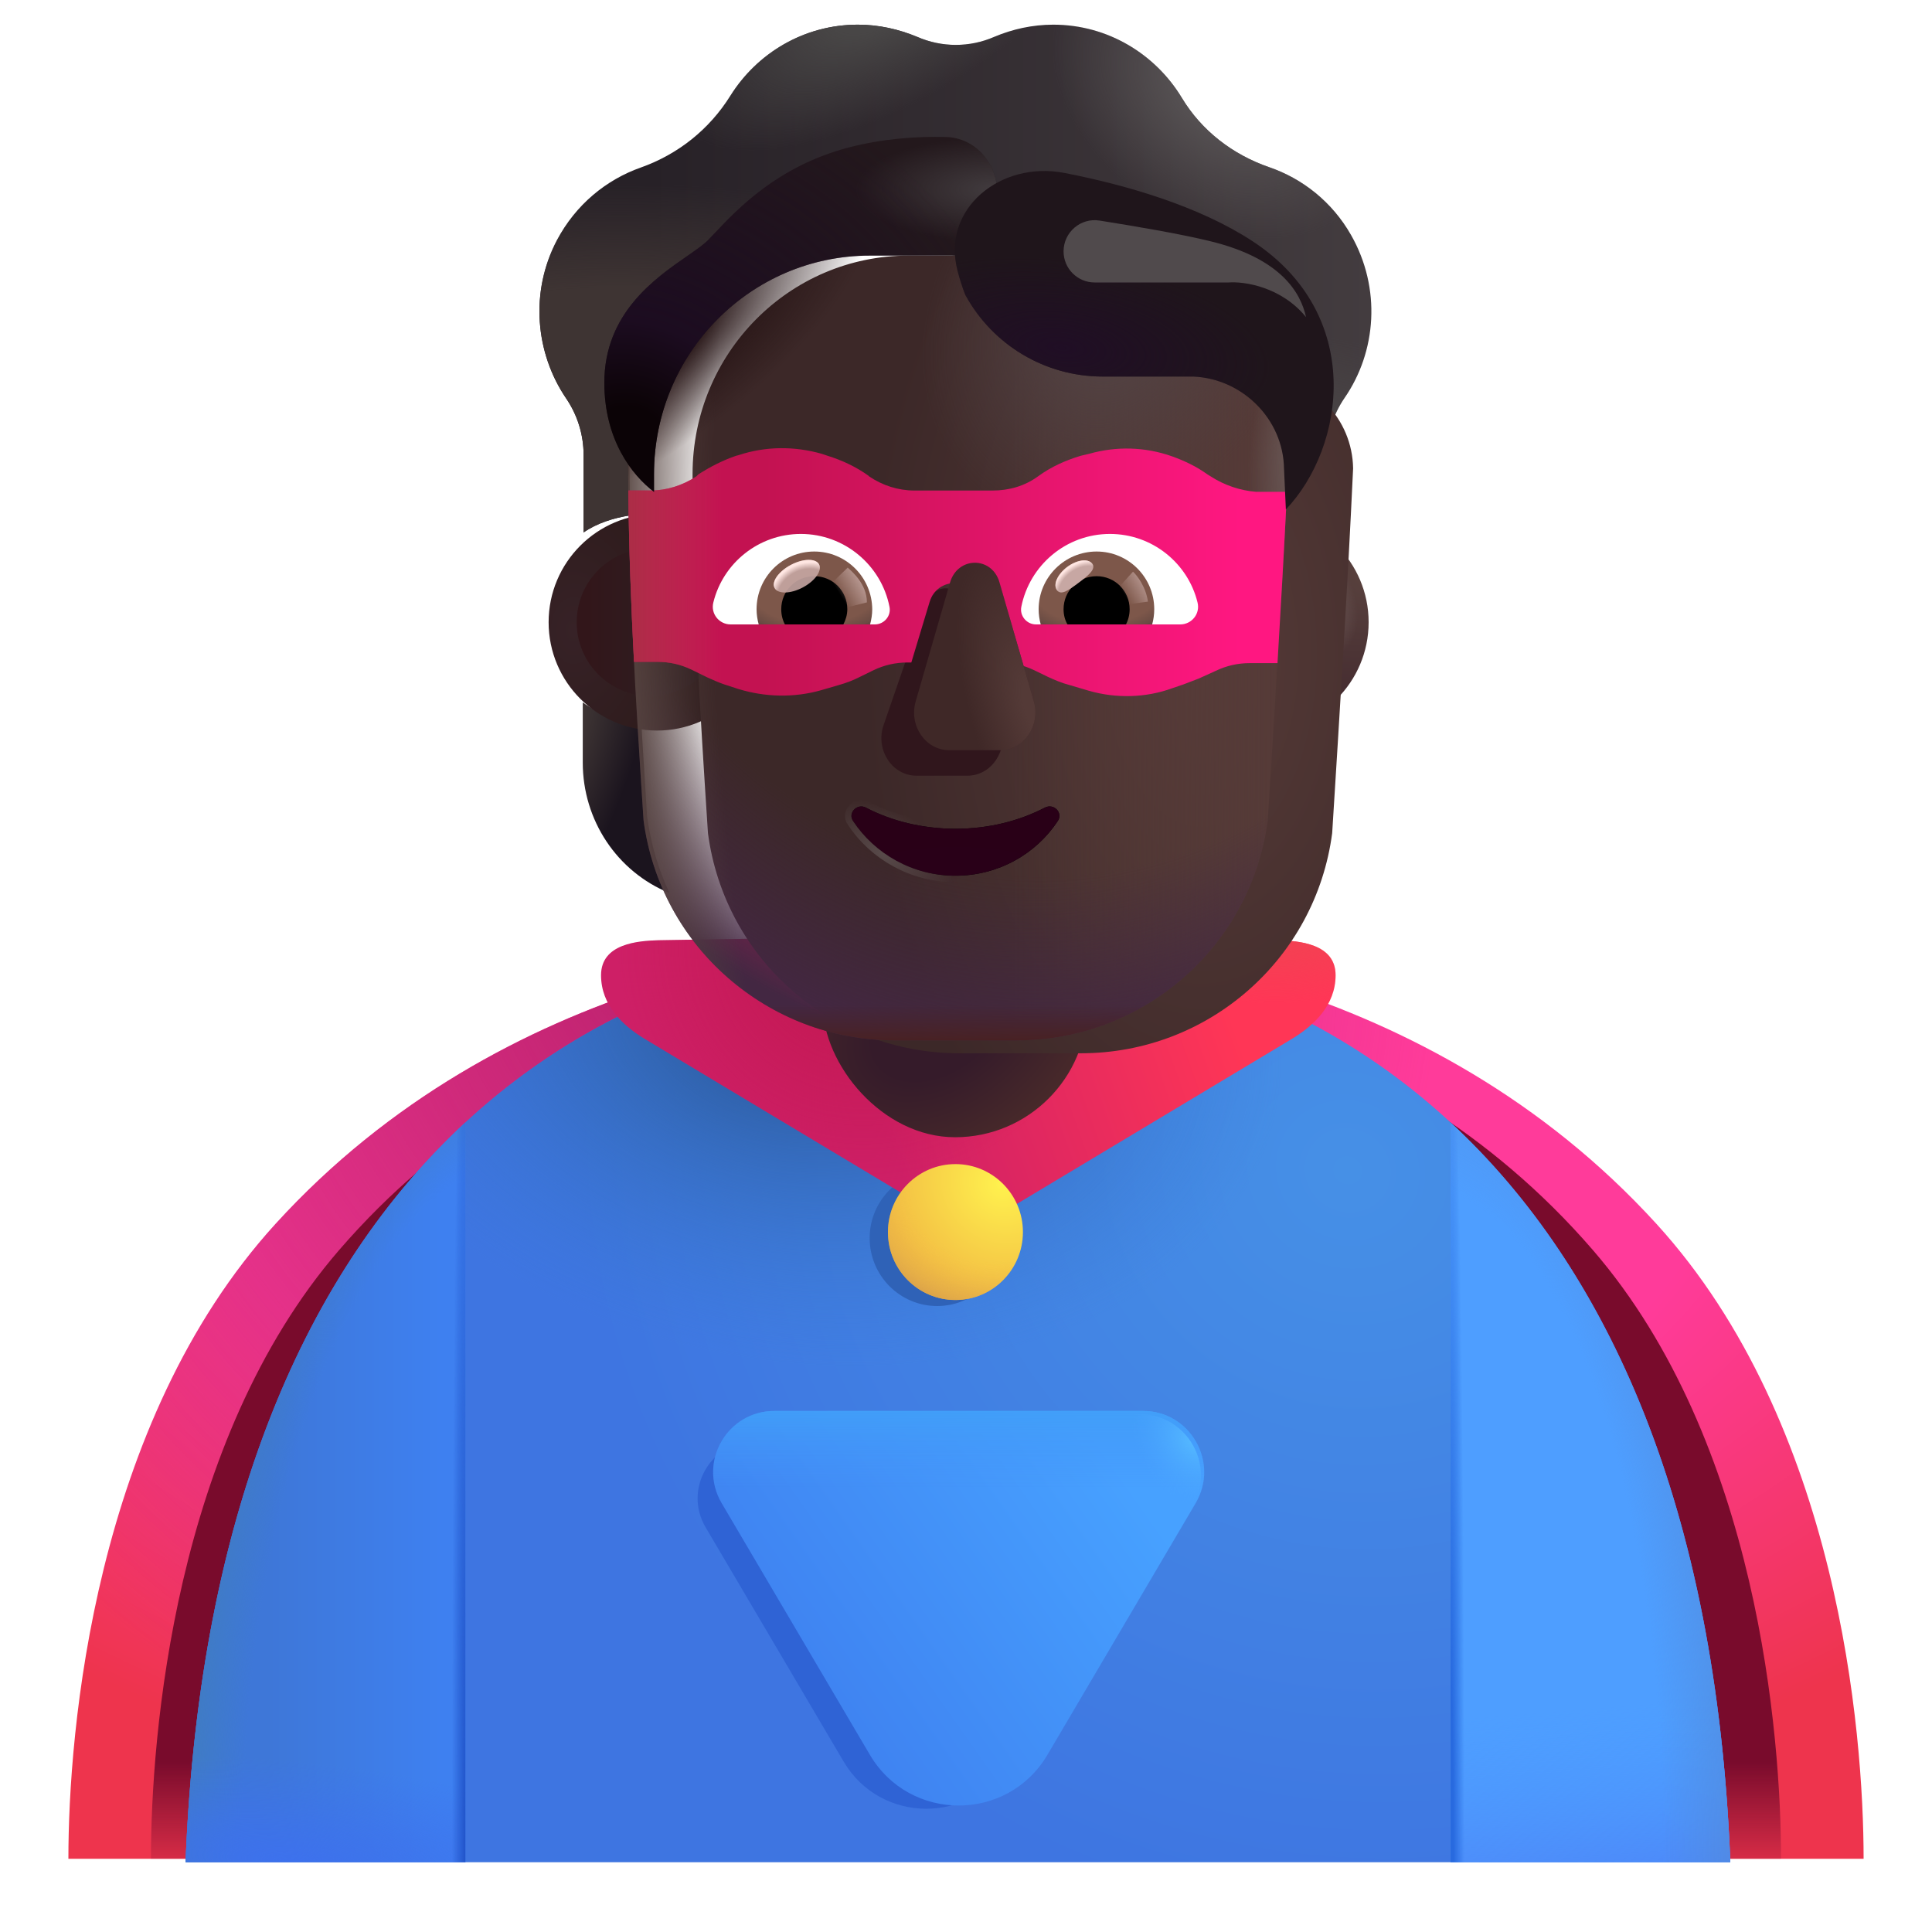<svg viewBox="1 1 30 30" xmlns="http://www.w3.org/2000/svg">
<path d="M2.062 29.863C2.062 27.894 2.454 23.104 5.279 20.004C8.811 16.129 13.793 15.551 16 15.551C18.207 15.551 23.189 16.129 26.721 20.004C29.547 23.104 29.938 27.894 29.938 29.863H2.062Z" fill="url(#paint0_radial_4002_925)"/>
<path d="M2.062 29.863C2.062 27.894 2.454 23.104 5.279 20.004C8.811 16.129 13.793 15.551 16 15.551C18.207 15.551 23.189 16.129 26.721 20.004C29.547 23.104 29.938 27.894 29.938 29.863H2.062Z" fill="url(#paint1_radial_4002_925)"/>
<g filter="url(#filter0_f_4002_925)">
<path d="M3.344 29.863C3.344 27.976 3.699 23.384 6.264 20.413C9.471 16.698 13.996 16.144 16 16.144C18.004 16.144 22.529 16.698 25.736 20.413C28.301 23.384 28.656 27.976 28.656 29.863H3.344Z" fill="url(#paint2_linear_4002_925)"/>
</g>
<path d="M15.875 15.6C9.647 15.6 4.291 19.787 3.883 29.881V29.917H27.867V29.881C27.459 19.787 22.103 15.6 15.875 15.6Z" fill="url(#paint3_radial_4002_925)"/>
<path d="M15.875 15.6C9.647 15.6 4.291 19.787 3.883 29.881V29.917H27.867V29.881C27.459 19.787 22.103 15.6 15.875 15.6Z" fill="url(#paint4_radial_4002_925)"/>
<path d="M23.523 18.429V29.916H27.867V29.881C27.647 24.433 25.985 20.706 23.523 18.429Z" fill="#4E9EFF"/>
<path d="M23.523 18.429V29.916H27.867V29.881C27.647 24.433 25.985 20.706 23.523 18.429Z" fill="url(#paint5_linear_4002_925)"/>
<path d="M23.523 18.429V29.916H27.867V29.881C27.647 24.433 25.985 20.706 23.523 18.429Z" fill="url(#paint6_radial_4002_925)"/>
<path d="M23.523 18.429V29.916H27.867V29.881C27.647 24.433 25.985 20.706 23.523 18.429Z" fill="url(#paint7_radial_4002_925)"/>
<path d="M8.227 18.429V29.916H3.883V29.881C4.103 24.433 5.765 20.706 8.227 18.429Z" fill="url(#paint8_linear_4002_925)"/>
<path d="M8.227 18.429V29.916H3.883V29.881C4.103 24.433 5.765 20.706 8.227 18.429Z" fill="url(#paint9_radial_4002_925)"/>
<path d="M8.227 18.429V29.916H3.883V29.881C4.103 24.433 5.765 20.706 8.227 18.429Z" fill="url(#paint10_radial_4002_925)"/>
<path d="M8.227 18.429V29.916H3.883V29.881C4.103 24.433 5.765 20.706 8.227 18.429Z" fill="url(#paint11_radial_4002_925)"/>
<g filter="url(#filter1_f_4002_925)">
<path d="M12.718 23.381C12.034 23.381 11.609 24.125 11.956 24.715L14.099 28.352C14.675 29.331 16.09 29.331 16.666 28.352L18.809 24.715C19.156 24.125 18.731 23.381 18.047 23.381H12.718Z" fill="#2F63D5"/>
</g>
<g filter="url(#filter2_iii_4002_925)">
<path d="M12.975 22.959C12.24 22.959 11.783 23.758 12.156 24.391L14.457 28.298C15.076 29.349 16.596 29.349 17.215 28.298L19.516 24.391C19.889 23.758 19.432 22.959 18.697 22.959H12.975Z" fill="url(#paint12_linear_4002_925)"/>
<path d="M12.975 22.959C12.24 22.959 11.783 23.758 12.156 24.391L14.457 28.298C15.076 29.349 16.596 29.349 17.215 28.298L19.516 24.391C19.889 23.758 19.432 22.959 18.697 22.959H12.975Z" fill="url(#paint13_linear_4002_925)"/>
</g>
<path d="M12.975 22.959C12.24 22.959 11.783 23.758 12.156 24.391L14.457 28.298C15.076 29.349 16.596 29.349 17.215 28.298L19.516 24.391C19.889 23.758 19.432 22.959 18.697 22.959H12.975Z" fill="url(#paint14_radial_4002_925)"/>
<g filter="url(#filter3_f_4002_925)">
<ellipse cx="15.552" cy="20.225" rx="1.048" ry="1.055" fill="#2F62B7"/>
</g>
<g filter="url(#filter4_i_4002_925)">
<path d="M15.836 20.397L10.796 17.373C10.473 17.174 10.133 16.861 10.133 16.393C10.133 15.897 10.717 15.86 11.018 15.85L15.836 15.772L20.654 15.85C20.954 15.86 21.539 15.897 21.539 16.393C21.539 16.861 21.199 17.174 20.875 17.373L15.836 20.397Z" fill="url(#paint15_linear_4002_925)"/>
<path d="M15.836 20.397L10.796 17.373C10.473 17.174 10.133 16.861 10.133 16.393C10.133 15.897 10.717 15.86 11.018 15.85L15.836 15.772L20.654 15.85C20.954 15.86 21.539 15.897 21.539 16.393C21.539 16.861 21.199 17.174 20.875 17.373L15.836 20.397Z" fill="url(#paint16_radial_4002_925)"/>
<path d="M15.836 20.397L10.796 17.373C10.473 17.174 10.133 16.861 10.133 16.393C10.133 15.897 10.717 15.86 11.018 15.85L15.836 15.772L20.654 15.85C20.954 15.86 21.539 15.897 21.539 16.393C21.539 16.861 21.199 17.174 20.875 17.373L15.836 20.397Z" fill="url(#paint17_radial_4002_925)"/>
</g>
<ellipse cx="15.836" cy="20.131" rx="1.048" ry="1.055" fill="url(#paint18_radial_4002_925)"/>
<ellipse cx="15.836" cy="20.131" rx="1.048" ry="1.055" fill="url(#paint19_radial_4002_925)"/>
<path d="M20.714 12.217C21.051 12.206 21.366 12.092 21.622 11.907V12.841C21.622 13.738 21.088 14.536 20.276 14.867C20.447 14.504 20.565 14.107 20.623 13.683L20.714 12.217Z" fill="url(#paint20_radial_4002_925)"/>
<path d="M10.957 12.217C10.621 12.206 10.306 12.092 10.049 11.907V12.841C10.049 13.738 10.583 14.536 11.395 14.867C11.224 14.504 11.107 14.107 11.048 13.683L10.957 12.217Z" fill="url(#paint21_radial_4002_925)"/>
<rect x="13.776" y="13.26" width="4.109" height="5.399" rx="2.055" fill="url(#paint22_radial_4002_925)"/>
<g filter="url(#filter5_ii_4002_925)">
<path d="M20.708 4.296C21.224 4.473 21.687 4.834 21.98 5.351C22.448 6.174 22.379 7.159 21.873 7.886C21.698 8.144 21.602 8.451 21.602 8.763V9.956C21.414 9.825 21.167 9.728 20.933 9.687L21.011 8.074C21.001 7.305 20.394 6.67 19.627 6.637H18.222C17.264 6.637 16.396 6.072 16.003 5.189C15.902 4.936 15.657 4.769 15.385 4.769H14.108C12.255 4.769 10.755 6.287 10.755 8.161L10.785 9.703C10.53 9.741 10.264 9.826 10.062 9.968V8.763C10.062 8.451 9.967 8.144 9.791 7.886C9.312 7.181 9.227 6.234 9.647 5.432C9.94 4.877 10.414 4.49 10.951 4.301C11.526 4.097 12.016 3.709 12.341 3.187C12.756 2.525 13.485 2.083 14.321 2.083C14.645 2.083 14.954 2.153 15.242 2.272C15.625 2.439 16.056 2.439 16.439 2.272C16.721 2.153 17.03 2.083 17.355 2.083C18.201 2.083 18.941 2.541 19.351 3.219C19.659 3.731 20.144 4.102 20.708 4.296Z" fill="url(#paint23_linear_4002_925)"/>
<path d="M20.708 4.296C21.224 4.473 21.687 4.834 21.98 5.351C22.448 6.174 22.379 7.159 21.873 7.886C21.698 8.144 21.602 8.451 21.602 8.763V9.956C21.414 9.825 21.167 9.728 20.933 9.687L21.011 8.074C21.001 7.305 20.394 6.67 19.627 6.637H18.222C17.264 6.637 16.396 6.072 16.003 5.189C15.902 4.936 15.657 4.769 15.385 4.769H14.108C12.255 4.769 10.755 6.287 10.755 8.161L10.785 9.703C10.53 9.741 10.264 9.826 10.062 9.968V8.763C10.062 8.451 9.967 8.144 9.791 7.886C9.312 7.181 9.227 6.234 9.647 5.432C9.94 4.877 10.414 4.49 10.951 4.301C11.526 4.097 12.016 3.709 12.341 3.187C12.756 2.525 13.485 2.083 14.321 2.083C14.645 2.083 14.954 2.153 15.242 2.272C15.625 2.439 16.056 2.439 16.439 2.272C16.721 2.153 17.03 2.083 17.355 2.083C18.201 2.083 18.941 2.541 19.351 3.219C19.659 3.731 20.144 4.102 20.708 4.296Z" fill="url(#paint24_radial_4002_925)"/>
<path d="M20.708 4.296C21.224 4.473 21.687 4.834 21.98 5.351C22.448 6.174 22.379 7.159 21.873 7.886C21.698 8.144 21.602 8.451 21.602 8.763V9.956C21.414 9.825 21.167 9.728 20.933 9.687L21.011 8.074C21.001 7.305 20.394 6.67 19.627 6.637H18.222C17.264 6.637 16.396 6.072 16.003 5.189C15.902 4.936 15.657 4.769 15.385 4.769H14.108C12.255 4.769 10.755 6.287 10.755 8.161L10.785 9.703C10.53 9.741 10.264 9.826 10.062 9.968V8.763C10.062 8.451 9.967 8.144 9.791 7.886C9.312 7.181 9.227 6.234 9.647 5.432C9.94 4.877 10.414 4.49 10.951 4.301C11.526 4.097 12.016 3.709 12.341 3.187C12.756 2.525 13.485 2.083 14.321 2.083C14.645 2.083 14.954 2.153 15.242 2.272C15.625 2.439 16.056 2.439 16.439 2.272C16.721 2.153 17.03 2.083 17.355 2.083C18.201 2.083 18.941 2.541 19.351 3.219C19.659 3.731 20.144 4.102 20.708 4.296Z" fill="url(#paint25_radial_4002_925)"/>
<path d="M20.708 4.296C21.224 4.473 21.687 4.834 21.98 5.351C22.448 6.174 22.379 7.159 21.873 7.886C21.698 8.144 21.602 8.451 21.602 8.763V9.956C21.414 9.825 21.167 9.728 20.933 9.687L21.011 8.074C21.001 7.305 20.394 6.67 19.627 6.637H18.222C17.264 6.637 16.396 6.072 16.003 5.189C15.902 4.936 15.657 4.769 15.385 4.769H14.108C12.255 4.769 10.755 6.287 10.755 8.161L10.785 9.703C10.53 9.741 10.264 9.826 10.062 9.968V8.763C10.062 8.451 9.967 8.144 9.791 7.886C9.312 7.181 9.227 6.234 9.647 5.432C9.94 4.877 10.414 4.49 10.951 4.301C11.526 4.097 12.016 3.709 12.341 3.187C12.756 2.525 13.485 2.083 14.321 2.083C14.645 2.083 14.954 2.153 15.242 2.272C15.625 2.439 16.056 2.439 16.439 2.272C16.721 2.153 17.03 2.083 17.355 2.083C18.201 2.083 18.941 2.541 19.351 3.219C19.659 3.731 20.144 4.102 20.708 4.296Z" fill="url(#paint26_radial_4002_925)"/>
<path d="M20.708 4.296C21.224 4.473 21.687 4.834 21.98 5.351C22.448 6.174 22.379 7.159 21.873 7.886C21.698 8.144 21.602 8.451 21.602 8.763V9.956C21.414 9.825 21.167 9.728 20.933 9.687L21.011 8.074C21.001 7.305 20.394 6.67 19.627 6.637H18.222C17.264 6.637 16.396 6.072 16.003 5.189C15.902 4.936 15.657 4.769 15.385 4.769H14.108C12.255 4.769 10.755 6.287 10.755 8.161L10.785 9.703C10.53 9.741 10.264 9.826 10.062 9.968V8.763C10.062 8.451 9.967 8.144 9.791 7.886C9.312 7.181 9.227 6.234 9.647 5.432C9.94 4.877 10.414 4.49 10.951 4.301C11.526 4.097 12.016 3.709 12.341 3.187C12.756 2.525 13.485 2.083 14.321 2.083C14.645 2.083 14.954 2.153 15.242 2.272C15.625 2.439 16.056 2.439 16.439 2.272C16.721 2.153 17.03 2.083 17.355 2.083C18.201 2.083 18.941 2.541 19.351 3.219C19.659 3.731 20.144 4.102 20.708 4.296Z" fill="url(#paint27_radial_4002_925)"/>
</g>
<g filter="url(#filter6_i_4002_925)">
<circle cx="11.101" cy="10.662" r="1.682" fill="url(#paint28_radial_4002_925)"/>
</g>
<circle cx="20.57" cy="10.662" r="1.682" fill="url(#paint29_radial_4002_925)"/>
<circle cx="20.57" cy="10.662" r="1.682" fill="url(#paint30_radial_4002_925)"/>
<g filter="url(#filter7_f_4002_925)">
<circle cx="11.101" cy="10.662" r="1.146" fill="url(#paint31_linear_4002_925)"/>
</g>
<g filter="url(#filter8_f_4002_925)">
<circle cx="20.57" cy="10.662" r="1.146" fill="url(#paint32_radial_4002_925)"/>
</g>
<g filter="url(#filter9_ii_4002_925)">
<path d="M10.993 13.737C11.252 15.696 12.919 17.155 14.893 17.155H16.786C18.76 17.155 20.428 15.696 20.686 13.737C20.804 11.847 20.923 9.964 21.011 8.074C21 7.305 20.394 6.67 19.627 6.637H18.222C17.264 6.637 16.396 6.072 16.003 5.189C15.901 4.936 15.657 4.769 15.385 4.769H14.108C12.255 4.769 10.754 6.287 10.754 8.161C10.754 10.028 10.871 11.865 10.993 13.737Z" fill="url(#paint33_radial_4002_925)"/>
</g>
<path d="M10.993 13.737C11.252 15.696 12.919 17.155 14.893 17.155H16.786C18.76 17.155 20.428 15.696 20.686 13.737C20.804 11.847 20.923 9.964 21.011 8.074C21 7.305 20.394 6.67 19.627 6.637H18.222C17.264 6.637 16.396 6.072 16.003 5.189C15.901 4.936 15.657 4.769 15.385 4.769H14.108C12.255 4.769 10.754 6.287 10.754 8.161C10.754 10.028 10.871 11.865 10.993 13.737Z" fill="url(#paint34_linear_4002_925)"/>
<path d="M10.993 13.737C11.252 15.696 12.919 17.155 14.893 17.155H16.786C18.76 17.155 20.428 15.696 20.686 13.737C20.804 11.847 20.923 9.964 21.011 8.074C21 7.305 20.394 6.67 19.627 6.637H18.222C17.264 6.637 16.396 6.072 16.003 5.189C15.901 4.936 15.657 4.769 15.385 4.769H14.108C12.255 4.769 10.754 6.287 10.754 8.161C10.754 10.028 10.871 11.865 10.993 13.737Z" fill="url(#paint35_radial_4002_925)"/>
<path d="M10.993 13.737C11.252 15.696 12.919 17.155 14.893 17.155H16.786C18.76 17.155 20.428 15.696 20.686 13.737C20.804 11.847 20.923 9.964 21.011 8.074C21 7.305 20.394 6.67 19.627 6.637H18.222C17.264 6.637 16.396 6.072 16.003 5.189C15.901 4.936 15.657 4.769 15.385 4.769H14.108C12.255 4.769 10.754 6.287 10.754 8.161C10.754 10.028 10.871 11.865 10.993 13.737Z" fill="url(#paint36_radial_4002_925)"/>
<path d="M10.993 13.737C11.252 15.696 12.919 17.155 14.893 17.155H16.786C18.76 17.155 20.428 15.696 20.686 13.737C20.804 11.847 20.923 9.964 21.011 8.074C21 7.305 20.394 6.67 19.627 6.637H18.222C17.264 6.637 16.396 6.072 16.003 5.189C15.901 4.936 15.657 4.769 15.385 4.769H14.108C12.255 4.769 10.754 6.287 10.754 8.161C10.754 10.028 10.871 11.865 10.993 13.737Z" fill="url(#paint37_radial_4002_925)"/>
<path d="M10.993 13.737C11.252 15.696 12.919 17.155 14.893 17.155H16.786C18.76 17.155 20.428 15.696 20.686 13.737C20.804 11.847 20.923 9.964 21.011 8.074C21 7.305 20.394 6.67 19.627 6.637H18.222C17.264 6.637 16.396 6.072 16.003 5.189C15.901 4.936 15.657 4.769 15.385 4.769H14.108C12.255 4.769 10.754 6.287 10.754 8.161C10.754 10.028 10.871 11.865 10.993 13.737Z" fill="url(#paint38_radial_4002_925)"/>
<path d="M10.993 13.737C11.252 15.696 12.919 17.155 14.893 17.155H16.786C18.76 17.155 20.428 15.696 20.686 13.737C20.804 11.847 20.923 9.964 21.011 8.074C21 7.305 20.394 6.67 19.627 6.637H18.222C17.264 6.637 16.396 6.072 16.003 5.189C15.901 4.936 15.657 4.769 15.385 4.769H14.108C12.255 4.769 10.754 6.287 10.754 8.161C10.754 10.028 10.871 11.865 10.993 13.737Z" fill="url(#paint39_radial_4002_925)"/>
<path d="M10.993 13.737C11.252 15.696 12.919 17.155 14.893 17.155H16.786C18.76 17.155 20.428 15.696 20.686 13.737C20.804 11.847 20.923 9.964 21.011 8.074C21 7.305 20.394 6.67 19.627 6.637H18.222C17.264 6.637 16.396 6.072 16.003 5.189C15.901 4.936 15.657 4.769 15.385 4.769H14.108C12.255 4.769 10.754 6.287 10.754 8.161C10.754 10.028 10.871 11.865 10.993 13.737Z" fill="url(#paint40_radial_4002_925)"/>
<path d="M10.993 13.737C11.252 15.696 12.919 17.155 14.893 17.155H16.786C18.76 17.155 20.428 15.696 20.686 13.737C20.804 11.847 20.923 9.964 21.011 8.074C21 7.305 20.394 6.67 19.627 6.637H18.222C17.264 6.637 16.396 6.072 16.003 5.189C15.901 4.936 15.657 4.769 15.385 4.769H14.108C12.255 4.769 10.754 6.287 10.754 8.161C10.754 10.028 10.871 11.865 10.993 13.737Z" fill="url(#paint41_radial_4002_925)"/>
<path d="M10.993 13.737C11.252 15.696 12.919 17.155 14.893 17.155H16.786C18.76 17.155 20.428 15.696 20.686 13.737C20.804 11.847 20.923 9.964 21.011 8.074C21 7.305 20.394 6.67 19.627 6.637H18.222C17.264 6.637 16.396 6.072 16.003 5.189C15.901 4.936 15.657 4.769 15.385 4.769H14.108C12.255 4.769 10.754 6.287 10.754 8.161C10.754 10.028 10.871 11.865 10.993 13.737Z" fill="url(#paint42_linear_4002_925)"/>
<g filter="url(#filter10_f_4002_925)">
<path d="M15.348 10.441L14.711 12.286C14.602 12.666 14.863 13.045 15.233 13.045H16.022C16.392 13.045 16.654 12.66 16.545 12.286L15.559 11.77L16.012 10.441C15.897 10.033 15.468 10.033 15.348 10.441Z" fill="#30161C"/>
</g>
<path d="M10.845 11.277H11.207C11.393 11.277 11.569 11.317 11.736 11.397L11.98 11.517C12.069 11.557 12.157 11.597 12.245 11.627L12.46 11.697C12.881 11.827 13.331 11.837 13.752 11.717L14.026 11.637C14.133 11.607 14.241 11.567 14.339 11.517L14.564 11.407C14.73 11.327 14.906 11.287 15.092 11.287H15.151L15.435 10.347C15.552 9.957 16.09 9.957 16.208 10.347L16.492 11.287H16.531C16.717 11.287 16.893 11.327 17.059 11.407L17.265 11.507C17.372 11.557 17.49 11.607 17.607 11.637L17.911 11.727C18.331 11.847 18.791 11.837 19.202 11.687L19.378 11.627L19.613 11.537L19.878 11.417C20.044 11.337 20.22 11.297 20.406 11.297H20.837C20.89 10.41 20.94 9.524 20.984 8.637H20.504C20.259 8.617 20.015 8.537 19.799 8.397L19.75 8.367C19.584 8.247 19.398 8.157 19.202 8.087C18.782 7.937 18.331 7.927 17.911 8.047L17.783 8.077C17.549 8.147 17.323 8.247 17.118 8.397C16.913 8.547 16.668 8.617 16.413 8.617H15.2C14.946 8.617 14.701 8.537 14.495 8.397L14.486 8.387C14.29 8.247 14.075 8.147 13.85 8.077L13.761 8.047C13.341 7.927 12.891 7.927 12.47 8.067L12.431 8.077C12.225 8.147 12.029 8.247 11.844 8.367L11.814 8.397C11.599 8.537 11.354 8.617 11.1 8.617H10.757C10.766 9.507 10.799 10.391 10.845 11.277Z" fill="url(#paint43_linear_4002_925)"/>
<path d="M10.845 11.277H11.207C11.393 11.277 11.569 11.317 11.736 11.397L11.98 11.517C12.069 11.557 12.157 11.597 12.245 11.627L12.46 11.697C12.881 11.827 13.331 11.837 13.752 11.717L14.026 11.637C14.133 11.607 14.241 11.567 14.339 11.517L14.564 11.407C14.73 11.327 14.906 11.287 15.092 11.287H15.151L15.435 10.347C15.552 9.957 16.09 9.957 16.208 10.347L16.492 11.287H16.531C16.717 11.287 16.893 11.327 17.059 11.407L17.265 11.507C17.372 11.557 17.49 11.607 17.607 11.637L17.911 11.727C18.331 11.847 18.791 11.837 19.202 11.687L19.378 11.627L19.613 11.537L19.878 11.417C20.044 11.337 20.22 11.297 20.406 11.297H20.837C20.89 10.41 20.94 9.524 20.984 8.637H20.504C20.259 8.617 20.015 8.537 19.799 8.397L19.75 8.367C19.584 8.247 19.398 8.157 19.202 8.087C18.782 7.937 18.331 7.927 17.911 8.047L17.783 8.077C17.549 8.147 17.323 8.247 17.118 8.397C16.913 8.547 16.668 8.617 16.413 8.617H15.2C14.946 8.617 14.701 8.537 14.495 8.397L14.486 8.387C14.29 8.247 14.075 8.147 13.85 8.077L13.761 8.047C13.341 7.927 12.891 7.927 12.47 8.067L12.431 8.077C12.225 8.147 12.029 8.247 11.844 8.367L11.814 8.397C11.599 8.537 11.354 8.617 11.1 8.617H10.757C10.766 9.507 10.799 10.391 10.845 11.277Z" fill="url(#paint44_linear_4002_925)"/>
<g filter="url(#filter11_i_4002_925)">
<path d="M15.452 10.245L14.919 12.09C14.81 12.469 15.071 12.849 15.441 12.849H16.23C16.6 12.849 16.862 12.464 16.753 12.09L16.22 10.245C16.105 9.836 15.572 9.836 15.452 10.245Z" fill="#3F2827"/>
<path d="M15.452 10.245L14.919 12.09C14.81 12.469 15.071 12.849 15.441 12.849H16.23C16.6 12.849 16.862 12.464 16.753 12.09L16.22 10.245C16.105 9.836 15.572 9.836 15.452 10.245Z" fill="url(#paint45_radial_4002_925)"/>
</g>
<g filter="url(#filter12_f_4002_925)">
<path d="M15.836 13.869C15.326 13.869 14.848 13.749 14.445 13.54C14.308 13.47 14.16 13.624 14.247 13.749C14.583 14.259 15.169 14.598 15.836 14.598C16.503 14.598 17.089 14.259 17.425 13.749C17.511 13.62 17.364 13.47 17.226 13.54C16.824 13.749 16.35 13.869 15.836 13.869Z" stroke="url(#paint46_radial_4002_925)" stroke-width="0.2"/>
</g>
<path d="M15.836 13.869C15.326 13.869 14.848 13.749 14.445 13.54C14.308 13.47 14.16 13.624 14.247 13.749C14.583 14.259 15.169 14.598 15.836 14.598C16.503 14.598 17.089 14.259 17.425 13.749C17.511 13.62 17.364 13.47 17.226 13.54C16.824 13.749 16.35 13.869 15.836 13.869Z" fill="url(#paint47_radial_4002_925)"/>
<g filter="url(#filter13_if_4002_925)">
<path d="M16.069 5.327C16.046 5.282 16.023 5.236 16.003 5.189C15.902 4.936 15.657 4.769 15.385 4.769H14.108C12.255 4.769 10.755 6.287 10.755 8.161V8.437C10.413 8.177 9.984 7.629 9.984 6.743C9.984 5.667 10.769 5.124 11.269 4.777C11.41 4.679 11.529 4.597 11.601 4.522C11.632 4.491 11.665 4.456 11.701 4.417C12.052 4.045 12.677 3.382 13.768 3.093C14.303 2.951 14.844 2.916 15.284 2.927C15.757 2.939 16.09 3.347 16.09 3.82V5.313L16.069 5.327Z" fill="#23181C"/>
<path d="M16.069 5.327C16.046 5.282 16.023 5.236 16.003 5.189C15.902 4.936 15.657 4.769 15.385 4.769H14.108C12.255 4.769 10.755 6.287 10.755 8.161V8.437C10.413 8.177 9.984 7.629 9.984 6.743C9.984 5.667 10.769 5.124 11.269 4.777C11.41 4.679 11.529 4.597 11.601 4.522C11.632 4.491 11.665 4.456 11.701 4.417C12.052 4.045 12.677 3.382 13.768 3.093C14.303 2.951 14.844 2.916 15.284 2.927C15.757 2.939 16.09 3.347 16.09 3.82V5.313L16.069 5.327Z" fill="url(#paint48_radial_4002_925)"/>
<path d="M16.069 5.327C16.046 5.282 16.023 5.236 16.003 5.189C15.902 4.936 15.657 4.769 15.385 4.769H14.108C12.255 4.769 10.755 6.287 10.755 8.161V8.437C10.413 8.177 9.984 7.629 9.984 6.743C9.984 5.667 10.769 5.124 11.269 4.777C11.41 4.679 11.529 4.597 11.601 4.522C11.632 4.491 11.665 4.456 11.701 4.417C12.052 4.045 12.677 3.382 13.768 3.093C14.303 2.951 14.844 2.916 15.284 2.927C15.757 2.939 16.09 3.347 16.09 3.82V5.313L16.069 5.327Z" fill="url(#paint49_radial_4002_925)"/>
</g>
<g filter="url(#filter14_if_4002_925)">
<path d="M21.067 8.711L21.038 8.077C21.027 7.311 20.394 6.679 19.627 6.647H18.222C17.33 6.647 16.517 6.159 16.091 5.383C16.091 5.383 16.031 5.244 15.969 5.007C15.714 4.037 16.641 3.295 17.626 3.485C18.604 3.675 19.72 4.004 20.544 4.542C22.295 5.684 21.988 7.742 21.067 8.711Z" fill="#1F151B"/>
<path d="M21.067 8.711L21.038 8.077C21.027 7.311 20.394 6.679 19.627 6.647H18.222C17.33 6.647 16.517 6.159 16.091 5.383C16.091 5.383 16.031 5.244 15.969 5.007C15.714 4.037 16.641 3.295 17.626 3.485C18.604 3.675 19.72 4.004 20.544 4.542C22.295 5.684 21.988 7.742 21.067 8.711Z" fill="url(#paint50_radial_4002_925)"/>
</g>
<path d="M18.235 9.291C18.891 9.291 19.445 9.743 19.595 10.354C19.64 10.529 19.506 10.696 19.326 10.696H17.087C16.945 10.696 16.831 10.566 16.859 10.423C16.986 9.78 17.552 9.291 18.235 9.291Z" fill="white"/>
<path d="M18.028 9.564C18.524 9.564 18.923 9.967 18.923 10.46C18.923 10.541 18.911 10.623 18.891 10.696H17.16C17.14 10.618 17.128 10.541 17.128 10.46C17.128 9.967 17.531 9.564 18.028 9.564Z" fill="url(#paint51_radial_4002_925)"/>
<path d="M17.515 10.46C17.515 10.175 17.743 9.947 18.028 9.947C18.313 9.947 18.541 10.175 18.541 10.46C18.541 10.545 18.52 10.627 18.484 10.696H17.576C17.535 10.627 17.515 10.545 17.515 10.46Z" fill="black"/>
<g filter="url(#filter15_f_4002_925)">
<path d="M17.961 9.754C18.024 9.839 17.891 9.943 17.74 10.056C17.588 10.169 17.476 10.249 17.412 10.164C17.349 10.079 17.42 9.918 17.571 9.804C17.723 9.691 17.897 9.668 17.961 9.754Z" fill="#C7A7A3"/>
<path d="M17.961 9.754C18.024 9.839 17.891 9.943 17.74 10.056C17.588 10.169 17.476 10.249 17.412 10.164C17.349 10.079 17.42 9.918 17.571 9.804C17.723 9.691 17.897 9.668 17.961 9.754Z" fill="url(#paint52_radial_4002_925)"/>
</g>
<g filter="url(#filter16_f_4002_925)">
<path d="M18.825 10.342C18.792 10.11 18.657 9.936 18.593 9.877L18.332 10.164L18.45 10.393L18.825 10.342Z" fill="url(#paint53_linear_4002_925)"/>
</g>
<path d="M13.436 9.291C12.781 9.291 12.227 9.743 12.077 10.354C12.032 10.529 12.166 10.696 12.345 10.696H14.584C14.727 10.696 14.841 10.566 14.812 10.423C14.686 9.78 14.116 9.291 13.436 9.291Z" fill="white"/>
<path d="M13.644 9.564C13.147 9.564 12.748 9.967 12.748 10.46C12.748 10.541 12.761 10.623 12.781 10.696H14.511C14.531 10.618 14.544 10.541 14.544 10.46C14.54 9.967 14.141 9.564 13.644 9.564Z" fill="url(#paint54_radial_4002_925)"/>
<path d="M14.157 10.46C14.157 10.175 13.929 9.947 13.644 9.947C13.359 9.947 13.131 10.175 13.131 10.46C13.131 10.545 13.151 10.627 13.188 10.696H14.096C14.132 10.627 14.157 10.545 14.157 10.46Z" fill="black"/>
<g filter="url(#filter17_f_4002_925)">
<path d="M14.461 10.354C14.461 10.065 14.226 9.872 14.163 9.814L13.874 10.093L14.052 10.456L14.461 10.354Z" fill="url(#paint55_linear_4002_925)"/>
</g>
<g filter="url(#filter18_f_4002_925)">
<ellipse cx="13.373" cy="9.947" rx="0.391" ry="0.198" transform="rotate(-27.914 13.373 9.947)" fill="#C7A7A3" fill-opacity="0.9"/>
<ellipse cx="13.373" cy="9.947" rx="0.391" ry="0.198" transform="rotate(-27.914 13.373 9.947)" fill="url(#paint56_radial_4002_925)"/>
</g>
<g filter="url(#filter19_f_4002_925)">
<path d="M20.078 5.386L17.997 5.386C17.731 5.386 17.515 5.17 17.515 4.903C17.515 4.606 17.781 4.378 18.074 4.425C18.614 4.511 19.331 4.631 19.811 4.75C20.897 5.019 21.197 5.547 21.28 5.924C20.893 5.45 20.317 5.368 20.078 5.386Z" fill="#504A4C"/>
</g>
<defs>
<filter id="filter0_f_4002_925" x="3.094" y="15.894" width="25.812" height="14.219" filterUnits="userSpaceOnUse" color-interpolation-filters="sRGB">
<feFlood flood-opacity="0" result="BackgroundImageFix"/>
<feBlend mode="normal" in="SourceGraphic" in2="BackgroundImageFix" result="shape"/>
<feGaussianBlur stdDeviation="0.125" result="effect1_foregroundBlur_4002_925"/>
</filter>
<filter id="filter1_f_4002_925" x="10.832" y="22.381" width="9.1" height="7.705" filterUnits="userSpaceOnUse" color-interpolation-filters="sRGB">
<feFlood flood-opacity="0" result="BackgroundImageFix"/>
<feBlend mode="normal" in="SourceGraphic" in2="BackgroundImageFix" result="shape"/>
<feGaussianBlur stdDeviation="0.5" result="effect1_foregroundBlur_4002_925"/>
</filter>
<filter id="filter2_iii_4002_925" x="11.873" y="22.809" width="7.926" height="6.427" filterUnits="userSpaceOnUse" color-interpolation-filters="sRGB">
<feFlood flood-opacity="0" result="BackgroundImageFix"/>
<feBlend mode="normal" in="SourceGraphic" in2="BackgroundImageFix" result="shape"/>
<feColorMatrix in="SourceAlpha" type="matrix" values="0 0 0 0 0 0 0 0 0 0 0 0 0 0 0 0 0 0 127 0" result="hardAlpha"/>
<feOffset dx="-0.15" dy="0.15"/>
<feGaussianBlur stdDeviation="0.15"/>
<feComposite in2="hardAlpha" operator="arithmetic" k2="-1" k3="1"/>
<feColorMatrix type="matrix" values="0 0 0 0 0.282 0 0 0 0 0.671 0 0 0 0 1 0 0 0 1 0"/>
<feBlend mode="normal" in2="shape" result="effect1_innerShadow_4002_925"/>
<feColorMatrix in="SourceAlpha" type="matrix" values="0 0 0 0 0 0 0 0 0 0 0 0 0 0 0 0 0 0 127 0" result="hardAlpha"/>
<feOffset dx="0.15" dy="-0.15"/>
<feGaussianBlur stdDeviation="0.3"/>
<feComposite in2="hardAlpha" operator="arithmetic" k2="-1" k3="1"/>
<feColorMatrix type="matrix" values="0 0 0 0 0.196 0 0 0 0 0.408 0 0 0 0 0.875 0 0 0 1 0"/>
<feBlend mode="normal" in2="effect1_innerShadow_4002_925" result="effect2_innerShadow_4002_925"/>
<feColorMatrix in="SourceAlpha" type="matrix" values="0 0 0 0 0 0 0 0 0 0 0 0 0 0 0 0 0 0 127 0" result="hardAlpha"/>
<feOffset dx="0.05" dy="-0.05"/>
<feGaussianBlur stdDeviation="0.1"/>
<feComposite in2="hardAlpha" operator="arithmetic" k2="-1" k3="1"/>
<feColorMatrix type="matrix" values="0 0 0 0 0.165 0 0 0 0 0.318 0 0 0 0 0.886 0 0 0 1 0"/>
<feBlend mode="normal" in2="effect2_innerShadow_4002_925" result="effect3_innerShadow_4002_925"/>
</filter>
<filter id="filter3_f_4002_925" x="14.004" y="18.67" width="3.095" height="3.11" filterUnits="userSpaceOnUse" color-interpolation-filters="sRGB">
<feFlood flood-opacity="0" result="BackgroundImageFix"/>
<feBlend mode="normal" in="SourceGraphic" in2="BackgroundImageFix" result="shape"/>
<feGaussianBlur stdDeviation="0.25" result="effect1_foregroundBlur_4002_925"/>
</filter>
<filter id="filter4_i_4002_925" x="10.133" y="15.572" width="11.606" height="4.825" filterUnits="userSpaceOnUse" color-interpolation-filters="sRGB">
<feFlood flood-opacity="0" result="BackgroundImageFix"/>
<feBlend mode="normal" in="SourceGraphic" in2="BackgroundImageFix" result="shape"/>
<feColorMatrix in="SourceAlpha" type="matrix" values="0 0 0 0 0 0 0 0 0 0 0 0 0 0 0 0 0 0 127 0" result="hardAlpha"/>
<feOffset dx="0.2" dy="-0.25"/>
<feGaussianBlur stdDeviation="0.1"/>
<feComposite in2="hardAlpha" operator="arithmetic" k2="-1" k3="1"/>
<feColorMatrix type="matrix" values="0 0 0 0 0.804 0 0 0 0 0.224 0 0 0 0 0.533 0 0 0 1 0"/>
<feBlend mode="normal" in2="shape" result="effect1_innerShadow_4002_925"/>
</filter>
<filter id="filter5_ii_4002_925" x="9.376" y="1.583" width="12.918" height="8.385" filterUnits="userSpaceOnUse" color-interpolation-filters="sRGB">
<feFlood flood-opacity="0" result="BackgroundImageFix"/>
<feBlend mode="normal" in="SourceGraphic" in2="BackgroundImageFix" result="shape"/>
<feColorMatrix in="SourceAlpha" type="matrix" values="0 0 0 0 0 0 0 0 0 0 0 0 0 0 0 0 0 0 127 0" result="hardAlpha"/>
<feOffset dy="-0.5"/>
<feGaussianBlur stdDeviation="0.625"/>
<feComposite in2="hardAlpha" operator="arithmetic" k2="-1" k3="1"/>
<feColorMatrix type="matrix" values="0 0 0 0 0.137 0 0 0 0 0.09 0 0 0 0 0.145 0 0 0 1 0"/>
<feBlend mode="normal" in2="shape" result="effect1_innerShadow_4002_925"/>
<feColorMatrix in="SourceAlpha" type="matrix" values="0 0 0 0 0 0 0 0 0 0 0 0 0 0 0 0 0 0 127 0" result="hardAlpha"/>
<feOffset dy="-0.2"/>
<feGaussianBlur stdDeviation="0.2"/>
<feComposite in2="hardAlpha" operator="arithmetic" k2="-1" k3="1"/>
<feColorMatrix type="matrix" values="0 0 0 0 0.078 0 0 0 0 0.035 0 0 0 0 0.047 0 0 0 1 0"/>
<feBlend mode="normal" in2="effect1_innerShadow_4002_925" result="effect2_innerShadow_4002_925"/>
</filter>
<filter id="filter6_i_4002_925" x="9.42" y="8.981" width="3.463" height="3.363" filterUnits="userSpaceOnUse" color-interpolation-filters="sRGB">
<feFlood flood-opacity="0" result="BackgroundImageFix"/>
<feBlend mode="normal" in="SourceGraphic" in2="BackgroundImageFix" result="shape"/>
<feColorMatrix in="SourceAlpha" type="matrix" values="0 0 0 0 0 0 0 0 0 0 0 0 0 0 0 0 0 0 127 0" result="hardAlpha"/>
<feOffset dx="0.1"/>
<feGaussianBlur stdDeviation="0.125"/>
<feComposite in2="hardAlpha" operator="arithmetic" k2="-1" k3="1"/>
<feColorMatrix type="matrix" values="0 0 0 0 0.322 0 0 0 0 0.251 0 0 0 0 0.235 0 0 0 1 0"/>
<feBlend mode="normal" in2="shape" result="effect1_innerShadow_4002_925"/>
</filter>
<filter id="filter7_f_4002_925" x="9.705" y="9.266" width="2.793" height="2.793" filterUnits="userSpaceOnUse" color-interpolation-filters="sRGB">
<feFlood flood-opacity="0" result="BackgroundImageFix"/>
<feBlend mode="normal" in="SourceGraphic" in2="BackgroundImageFix" result="shape"/>
<feGaussianBlur stdDeviation="0.125" result="effect1_foregroundBlur_4002_925"/>
</filter>
<filter id="filter8_f_4002_925" x="19.174" y="9.266" width="2.793" height="2.793" filterUnits="userSpaceOnUse" color-interpolation-filters="sRGB">
<feFlood flood-opacity="0" result="BackgroundImageFix"/>
<feBlend mode="normal" in="SourceGraphic" in2="BackgroundImageFix" result="shape"/>
<feGaussianBlur stdDeviation="0.125" result="effect1_foregroundBlur_4002_925"/>
</filter>
<filter id="filter9_ii_4002_925" x="10.754" y="4.769" width="11.257" height="12.586" filterUnits="userSpaceOnUse" color-interpolation-filters="sRGB">
<feFlood flood-opacity="0" result="BackgroundImageFix"/>
<feBlend mode="normal" in="SourceGraphic" in2="BackgroundImageFix" result="shape"/>
<feColorMatrix in="SourceAlpha" type="matrix" values="0 0 0 0 0 0 0 0 0 0 0 0 0 0 0 0 0 0 127 0" result="hardAlpha"/>
<feOffset dx="1"/>
<feGaussianBlur stdDeviation="0.5"/>
<feComposite in2="hardAlpha" operator="arithmetic" k2="-1" k3="1"/>
<feColorMatrix type="matrix" values="0 0 0 0 0.333 0 0 0 0 0.271 0 0 0 0 0.259 0 0 0 1 0"/>
<feBlend mode="normal" in2="shape" result="effect1_innerShadow_4002_925"/>
<feColorMatrix in="SourceAlpha" type="matrix" values="0 0 0 0 0 0 0 0 0 0 0 0 0 0 0 0 0 0 127 0" result="hardAlpha"/>
<feOffset dy="0.2"/>
<feGaussianBlur stdDeviation="0.375"/>
<feComposite in2="hardAlpha" operator="arithmetic" k2="-1" k3="1"/>
<feColorMatrix type="matrix" values="0 0 0 0 0.145 0 0 0 0 0.071 0 0 0 0 0.075 0 0 0 1 0"/>
<feBlend mode="normal" in2="effect1_innerShadow_4002_925" result="effect2_innerShadow_4002_925"/>
</filter>
<filter id="filter10_f_4002_925" x="13.936" y="9.385" width="3.384" height="4.41" filterUnits="userSpaceOnUse" color-interpolation-filters="sRGB">
<feFlood flood-opacity="0" result="BackgroundImageFix"/>
<feBlend mode="normal" in="SourceGraphic" in2="BackgroundImageFix" result="shape"/>
<feGaussianBlur stdDeviation="0.375" result="effect1_foregroundBlur_4002_925"/>
</filter>
<filter id="filter11_i_4002_925" x="14.894" y="9.739" width="2.184" height="3.11" filterUnits="userSpaceOnUse" color-interpolation-filters="sRGB">
<feFlood flood-opacity="0" result="BackgroundImageFix"/>
<feBlend mode="normal" in="SourceGraphic" in2="BackgroundImageFix" result="shape"/>
<feColorMatrix in="SourceAlpha" type="matrix" values="0 0 0 0 0 0 0 0 0 0 0 0 0 0 0 0 0 0 127 0" result="hardAlpha"/>
<feOffset dx="0.3" dy="-0.2"/>
<feGaussianBlur stdDeviation="0.3"/>
<feComposite in2="hardAlpha" operator="arithmetic" k2="-1" k3="1"/>
<feColorMatrix type="matrix" values="0 0 0 0 0.208 0 0 0 0 0.094 0 0 0 0 0.122 0 0 0 1 0"/>
<feBlend mode="normal" in2="shape" result="effect1_innerShadow_4002_925"/>
</filter>
<filter id="filter12_f_4002_925" x="14.021" y="13.322" width="3.63" height="1.477" filterUnits="userSpaceOnUse" color-interpolation-filters="sRGB">
<feFlood flood-opacity="0" result="BackgroundImageFix"/>
<feBlend mode="normal" in="SourceGraphic" in2="BackgroundImageFix" result="shape"/>
<feGaussianBlur stdDeviation="0.05" result="effect1_foregroundBlur_4002_925"/>
</filter>
<filter id="filter13_if_4002_925" x="9.734" y="2.675" width="6.756" height="6.011" filterUnits="userSpaceOnUse" color-interpolation-filters="sRGB">
<feFlood flood-opacity="0" result="BackgroundImageFix"/>
<feBlend mode="normal" in="SourceGraphic" in2="BackgroundImageFix" result="shape"/>
<feColorMatrix in="SourceAlpha" type="matrix" values="0 0 0 0 0 0 0 0 0 0 0 0 0 0 0 0 0 0 127 0" result="hardAlpha"/>
<feOffset dx="0.4" dy="0.2"/>
<feGaussianBlur stdDeviation="0.2"/>
<feComposite in2="hardAlpha" operator="arithmetic" k2="-1" k3="1"/>
<feColorMatrix type="matrix" values="0 0 0 0 0.286 0 0 0 0 0.243 0 0 0 0 0.227 0 0 0 1 0"/>
<feBlend mode="normal" in2="shape" result="effect1_innerShadow_4002_925"/>
<feGaussianBlur stdDeviation="0.125" result="effect2_foregroundBlur_4002_925"/>
</filter>
<filter id="filter14_if_4002_925" x="15.676" y="3.205" width="6.383" height="5.755" filterUnits="userSpaceOnUse" color-interpolation-filters="sRGB">
<feFlood flood-opacity="0" result="BackgroundImageFix"/>
<feBlend mode="normal" in="SourceGraphic" in2="BackgroundImageFix" result="shape"/>
<feColorMatrix in="SourceAlpha" type="matrix" values="0 0 0 0 0 0 0 0 0 0 0 0 0 0 0 0 0 0 127 0" result="hardAlpha"/>
<feOffset dx="-0.1" dy="0.2"/>
<feComposite in2="hardAlpha" operator="arithmetic" k2="-1" k3="1"/>
<feColorMatrix type="matrix" values="0 0 0 0 0.329 0 0 0 0 0.306 0 0 0 0 0.314 0 0 0 1 0"/>
<feBlend mode="normal" in2="shape" result="effect1_innerShadow_4002_925"/>
<feGaussianBlur stdDeviation="0.125" result="effect2_foregroundBlur_4002_925"/>
</filter>
<filter id="filter15_f_4002_925" x="17.289" y="9.602" width="0.788" height="0.697" filterUnits="userSpaceOnUse" color-interpolation-filters="sRGB">
<feFlood flood-opacity="0" result="BackgroundImageFix"/>
<feBlend mode="normal" in="SourceGraphic" in2="BackgroundImageFix" result="shape"/>
<feGaussianBlur stdDeviation="0.05" result="effect1_foregroundBlur_4002_925"/>
</filter>
<filter id="filter16_f_4002_925" x="18.132" y="9.677" width="0.893" height="0.915" filterUnits="userSpaceOnUse" color-interpolation-filters="sRGB">
<feFlood flood-opacity="0" result="BackgroundImageFix"/>
<feBlend mode="normal" in="SourceGraphic" in2="BackgroundImageFix" result="shape"/>
<feGaussianBlur stdDeviation="0.1" result="effect1_foregroundBlur_4002_925"/>
</filter>
<filter id="filter17_f_4002_925" x="13.674" y="9.614" width="0.988" height="1.042" filterUnits="userSpaceOnUse" color-interpolation-filters="sRGB">
<feFlood flood-opacity="0" result="BackgroundImageFix"/>
<feBlend mode="normal" in="SourceGraphic" in2="BackgroundImageFix" result="shape"/>
<feGaussianBlur stdDeviation="0.1" result="effect1_foregroundBlur_4002_925"/>
</filter>
<filter id="filter18_f_4002_925" x="12.916" y="9.594" width="0.915" height="0.706" filterUnits="userSpaceOnUse" color-interpolation-filters="sRGB">
<feFlood flood-opacity="0" result="BackgroundImageFix"/>
<feBlend mode="normal" in="SourceGraphic" in2="BackgroundImageFix" result="shape"/>
<feGaussianBlur stdDeviation="0.05" result="effect1_foregroundBlur_4002_925"/>
</filter>
<filter id="filter19_f_4002_925" x="16.765" y="3.669" width="5.266" height="3.006" filterUnits="userSpaceOnUse" color-interpolation-filters="sRGB">
<feFlood flood-opacity="0" result="BackgroundImageFix"/>
<feBlend mode="normal" in="SourceGraphic" in2="BackgroundImageFix" result="shape"/>
<feGaussianBlur stdDeviation="0.375" result="effect1_foregroundBlur_4002_925"/>
</filter>
<radialGradient id="paint0_radial_4002_925" cx="0" cy="0" r="1" gradientUnits="userSpaceOnUse" gradientTransform="translate(16 18.281) rotate(90) scale(11.582 20.82)">
<stop offset="0.572" stop-color="#FF3B9A"/>
<stop offset="1" stop-color="#EE344D"/>
</radialGradient>
<radialGradient id="paint1_radial_4002_925" cx="0" cy="0" r="1" gradientUnits="userSpaceOnUse" gradientTransform="translate(10.992 16.281) rotate(124.924) scale(12.882 12.131)">
<stop stop-color="#BF2370"/>
<stop offset="1" stop-color="#BF2370" stop-opacity="0"/>
</radialGradient>
<linearGradient id="paint2_linear_4002_925" x1="16" y1="16.144" x2="16" y2="30.249" gradientUnits="userSpaceOnUse">
<stop offset="0.866" stop-color="#790B2C"/>
<stop offset="1" stop-color="#790B2C" stop-opacity="0"/>
</linearGradient>
<radialGradient id="paint3_radial_4002_925" cx="0" cy="0" r="1" gradientUnits="userSpaceOnUse" gradientTransform="translate(21.93 19.209) rotate(123.174) scale(11.537 12.208)">
<stop stop-color="#4690E6"/>
<stop offset="1" stop-color="#3E75E1"/>
</radialGradient>
<radialGradient id="paint4_radial_4002_925" cx="0" cy="0" r="1" gradientUnits="userSpaceOnUse" gradientTransform="translate(13.305 16.834) rotate(100.184) scale(5.302 7.653)">
<stop offset="0.231" stop-color="#3062AC"/>
<stop offset="1" stop-color="#3A7AD3" stop-opacity="0"/>
</radialGradient>
<linearGradient id="paint5_linear_4002_925" x1="26.836" y1="30.209" x2="26.617" y2="27.459" gradientUnits="userSpaceOnUse">
<stop stop-color="#4D87F8"/>
<stop offset="1" stop-color="#4B99FF" stop-opacity="0"/>
</linearGradient>
<radialGradient id="paint6_radial_4002_925" cx="0" cy="0" r="1" gradientUnits="userSpaceOnUse" gradientTransform="translate(23.023 29.584) scale(5.438 14.52)">
<stop offset="0.698" stop-color="#528ADB" stop-opacity="0"/>
<stop offset="1" stop-color="#528ADB"/>
</radialGradient>
<radialGradient id="paint7_radial_4002_925" cx="0" cy="0" r="1" gradientUnits="userSpaceOnUse" gradientTransform="translate(23.523 29.916) rotate(-90) scale(13.176 0.219)">
<stop offset="0.21" stop-color="#286ADF"/>
<stop offset="1" stop-color="#286ADF" stop-opacity="0"/>
</radialGradient>
<linearGradient id="paint8_linear_4002_925" x1="8.43" y1="25.115" x2="5.18" y2="25.115" gradientUnits="userSpaceOnUse">
<stop offset="0.183" stop-color="#3E80F0"/>
<stop offset="1" stop-color="#3E77D8"/>
</linearGradient>
<radialGradient id="paint9_radial_4002_925" cx="0" cy="0" r="1" gradientUnits="userSpaceOnUse" gradientTransform="translate(9.398 29.74) rotate(180) scale(5.688 13.344)">
<stop offset="0.813" stop-color="#407DBE" stop-opacity="0"/>
<stop offset="1" stop-color="#407DBE"/>
</radialGradient>
<radialGradient id="paint10_radial_4002_925" cx="0" cy="0" r="1" gradientUnits="userSpaceOnUse" gradientTransform="translate(5.555 29.916) rotate(-84.871) scale(1.573 5.475)">
<stop stop-color="#3D71ED"/>
<stop offset="1" stop-color="#3D71ED" stop-opacity="0"/>
</radialGradient>
<radialGradient id="paint11_radial_4002_925" cx="0" cy="0" r="1" gradientUnits="userSpaceOnUse" gradientTransform="translate(8.227 29.916) rotate(180) scale(0.211 15.105)">
<stop stop-color="#2154CA"/>
<stop offset="1" stop-color="#2154CA" stop-opacity="0"/>
</radialGradient>
<linearGradient id="paint12_linear_4002_925" x1="18.398" y1="23.928" x2="13.649" y2="27.272" gradientUnits="userSpaceOnUse">
<stop stop-color="#47A1FF"/>
<stop offset="1" stop-color="#3F83F1"/>
</linearGradient>
<linearGradient id="paint13_linear_4002_925" x1="15.836" y1="22.819" x2="15.836" y2="24.162" gradientUnits="userSpaceOnUse">
<stop stop-color="#40A0F8"/>
<stop offset="1" stop-color="#4392F9" stop-opacity="0"/>
</linearGradient>
<radialGradient id="paint14_radial_4002_925" cx="0" cy="0" r="1" gradientUnits="userSpaceOnUse" gradientTransform="translate(19.555 23.365) rotate(142.125) scale(0.891 1.104)">
<stop offset="0.073" stop-color="#53B7FF"/>
<stop offset="1" stop-color="#49A3FF" stop-opacity="0"/>
</radialGradient>
<linearGradient id="paint15_linear_4002_925" x1="14.617" y1="19.022" x2="19.961" y2="17.115" gradientUnits="userSpaceOnUse">
<stop stop-color="#CE1F66"/>
<stop offset="1" stop-color="#FF3656"/>
</linearGradient>
<radialGradient id="paint16_radial_4002_925" cx="0" cy="0" r="1" gradientUnits="userSpaceOnUse" gradientTransform="translate(14.211 15.959) rotate(180) scale(3.812 3.67)">
<stop offset="0.205" stop-color="#C31852"/>
<stop offset="1" stop-color="#C31852" stop-opacity="0"/>
</radialGradient>
<radialGradient id="paint17_radial_4002_925" cx="0" cy="0" r="1" gradientUnits="userSpaceOnUse" gradientTransform="translate(20.586 15.303) rotate(90) scale(1.531 3)">
<stop offset="0.184" stop-color="#F04451"/>
<stop offset="1" stop-color="#F04451" stop-opacity="0"/>
</radialGradient>
<radialGradient id="paint18_radial_4002_925" cx="0" cy="0" r="1" gradientUnits="userSpaceOnUse" gradientTransform="translate(16.555 19.397) rotate(126.363) scale(1.766 1.949)">
<stop stop-color="#FFF14E"/>
<stop offset="1" stop-color="#F2BB43"/>
</radialGradient>
<radialGradient id="paint19_radial_4002_925" cx="0" cy="0" r="1" gradientUnits="userSpaceOnUse" gradientTransform="translate(16.211 19.709) rotate(111.306) scale(1.677 2.106)">
<stop offset="0.511" stop-color="#F6C546" stop-opacity="0"/>
<stop offset="1" stop-color="#D79D4A"/>
</radialGradient>
<radialGradient id="paint20_radial_4002_925" cx="0" cy="0" r="1" gradientUnits="userSpaceOnUse" gradientTransform="translate(20.606 11.907) rotate(69.657) scale(2.162 2.568)">
<stop offset="0.356" stop-color="#3E3D3D"/>
<stop offset="1" stop-color="#221C27"/>
<stop offset="1" stop-color="#222024"/>
</radialGradient>
<radialGradient id="paint21_radial_4002_925" cx="0" cy="0" r="1" gradientUnits="userSpaceOnUse" gradientTransform="translate(9.758 12.399) rotate(17.447) scale(1.553 4.792)">
<stop stop-color="#463C39"/>
<stop offset="0.746" stop-color="#1B141E"/>
</radialGradient>
<radialGradient id="paint22_radial_4002_925" cx="0" cy="0" r="1" gradientUnits="userSpaceOnUse" gradientTransform="translate(15.555 16.865) rotate(55.121) scale(2.186 3.136)">
<stop offset="0.352" stop-color="#351B2A"/>
<stop offset="1" stop-color="#4A2B2A"/>
</radialGradient>
<linearGradient id="paint23_linear_4002_925" x1="22.712" y1="5.279" x2="11.059" y2="5.279" gradientUnits="userSpaceOnUse">
<stop stop-color="#443D40"/>
<stop offset="1" stop-color="#272127"/>
</linearGradient>
<radialGradient id="paint24_radial_4002_925" cx="0" cy="0" r="1" gradientUnits="userSpaceOnUse" gradientTransform="translate(10.588 8.06) rotate(-90) scale(3.514 8.886)">
<stop offset="0.536" stop-color="#3E3433"/>
<stop offset="1" stop-color="#3E3433" stop-opacity="0"/>
</radialGradient>
<radialGradient id="paint25_radial_4002_925" cx="0" cy="0" r="1" gradientUnits="userSpaceOnUse" gradientTransform="translate(20.714 9.375) rotate(-87.401) scale(2.524 4.472)">
<stop stop-color="#4F4D4D"/>
<stop offset="1" stop-color="#4F4D4D" stop-opacity="0"/>
</radialGradient>
<radialGradient id="paint26_radial_4002_925" cx="0" cy="0" r="1" gradientUnits="userSpaceOnUse" gradientTransform="translate(19.957 3.076) rotate(-146.667) scale(2.833 2.08)">
<stop stop-color="#5E5A5B"/>
<stop offset="1" stop-color="#5E5A5B" stop-opacity="0"/>
</radialGradient>
<radialGradient id="paint27_radial_4002_925" cx="0" cy="0" r="1" gradientUnits="userSpaceOnUse" gradientTransform="translate(14.927 1.478) rotate(58.465) scale(1.737 4.021)">
<stop offset="0.287" stop-color="#484646"/>
<stop offset="1" stop-color="#484646" stop-opacity="0"/>
</radialGradient>
<radialGradient id="paint28_radial_4002_925" cx="0" cy="0" r="1" gradientUnits="userSpaceOnUse" gradientTransform="translate(9.805 10.791) scale(1.403 2.073)">
<stop stop-color="#372227"/>
<stop offset="1" stop-color="#2F1C1D"/>
</radialGradient>
<radialGradient id="paint29_radial_4002_925" cx="0" cy="0" r="1" gradientUnits="userSpaceOnUse" gradientTransform="translate(22.252 9.869) rotate(135.637) scale(2.352 2.044)">
<stop stop-color="#59423E"/>
<stop offset="1" stop-color="#432A2F"/>
</radialGradient>
<radialGradient id="paint30_radial_4002_925" cx="0" cy="0" r="1" gradientUnits="userSpaceOnUse" gradientTransform="translate(21.188 10.131) rotate(146.656) scale(0.739 1.187)">
<stop offset="0.547" stop-color="#665251"/>
<stop offset="1" stop-color="#665251" stop-opacity="0"/>
</radialGradient>
<linearGradient id="paint31_linear_4002_925" x1="11.219" y1="10.514" x2="10.101" y2="10.514" gradientUnits="userSpaceOnUse">
<stop stop-color="#2F1D20"/>
<stop offset="1" stop-color="#32161A"/>
</linearGradient>
<radialGradient id="paint32_radial_4002_925" cx="0" cy="0" r="1" gradientUnits="userSpaceOnUse" gradientTransform="translate(20.57 11.135) rotate(-51.615) scale(1.48 0.788)">
<stop offset="0.539" stop-color="#533A3B"/>
<stop offset="1" stop-color="#4E2A2F"/>
</radialGradient>
<radialGradient id="paint33_radial_4002_925" cx="0" cy="0" r="1" gradientUnits="userSpaceOnUse" gradientTransform="translate(18.653 10.962) rotate(180) scale(5.246 9.281)">
<stop stop-color="#563B38"/>
<stop offset="1" stop-color="#3C2828"/>
</radialGradient>
<linearGradient id="paint34_linear_4002_925" x1="21.011" y1="12.654" x2="16.643" y2="12.654" gradientUnits="userSpaceOnUse">
<stop stop-color="#563B38"/>
<stop offset="1" stop-color="#563B38" stop-opacity="0"/>
</linearGradient>
<radialGradient id="paint35_radial_4002_925" cx="0" cy="0" r="1" gradientUnits="userSpaceOnUse" gradientTransform="translate(17.423 5.028) rotate(94.704) scale(12.51 10.36)">
<stop offset="0.767" stop-color="#432742" stop-opacity="0"/>
<stop offset="0.997" stop-color="#432742"/>
</radialGradient>
<radialGradient id="paint36_radial_4002_925" cx="0" cy="0" r="1" gradientUnits="userSpaceOnUse" gradientTransform="translate(18.291 9.645) rotate(-90) scale(1.152 1.426)">
<stop offset="0.325" stop-color="#432728"/>
<stop offset="1" stop-color="#432728" stop-opacity="0"/>
</radialGradient>
<radialGradient id="paint37_radial_4002_925" cx="0" cy="0" r="1" gradientUnits="userSpaceOnUse" gradientTransform="translate(13.527 9.691) rotate(-89.794) scale(1.098 1.195)">
<stop offset="0.378" stop-color="#361E27"/>
<stop offset="1" stop-color="#361E27" stop-opacity="0"/>
</radialGradient>
<radialGradient id="paint38_radial_4002_925" cx="0" cy="0" r="1" gradientUnits="userSpaceOnUse" gradientTransform="translate(19.281 11.954) rotate(176.388) scale(8.543 21.824)">
<stop offset="0.836" stop-color="#564440" stop-opacity="0"/>
<stop offset="1" stop-color="#564440"/>
</radialGradient>
<radialGradient id="paint39_radial_4002_925" cx="0" cy="0" r="1" gradientUnits="userSpaceOnUse" gradientTransform="translate(10.349 6.622) rotate(-33.032) scale(4.876 1.785)">
<stop offset="0.38" stop-color="#231112"/>
<stop offset="1" stop-color="#231112" stop-opacity="0"/>
</radialGradient>
<radialGradient id="paint40_radial_4002_925" cx="0" cy="0" r="1" gradientUnits="userSpaceOnUse" gradientTransform="translate(21.4 8.035) rotate(95.368) scale(2.517 1.006)">
<stop offset="0.245" stop-color="#6B5B59"/>
<stop offset="1" stop-color="#6B5B59" stop-opacity="0"/>
</radialGradient>
<radialGradient id="paint41_radial_4002_925" cx="0" cy="0" r="1" gradientUnits="userSpaceOnUse" gradientTransform="translate(18.271 5.966) rotate(121.159) scale(3.381 2.791)">
<stop offset="0.078" stop-color="#534445"/>
<stop offset="1" stop-color="#534445" stop-opacity="0"/>
</radialGradient>
<linearGradient id="paint42_linear_4002_925" x1="15.883" y1="17.237" x2="15.883" y2="16.594" gradientUnits="userSpaceOnUse">
<stop stop-color="#49201F"/>
<stop offset="1" stop-color="#49201F" stop-opacity="0"/>
</linearGradient>
<linearGradient id="paint43_linear_4002_925" x1="20.273" y1="10.647" x2="12.867" y2="10.647" gradientUnits="userSpaceOnUse">
<stop stop-color="#FF1781"/>
<stop offset="1" stop-color="#C31251"/>
</linearGradient>
<linearGradient id="paint44_linear_4002_925" x1="10.757" y1="10.334" x2="12.211" y2="10.334" gradientUnits="userSpaceOnUse">
<stop stop-color="#AB2D46"/>
<stop offset="1" stop-color="#BA3950" stop-opacity="0"/>
</linearGradient>
<radialGradient id="paint45_radial_4002_925" cx="0" cy="0" r="1" gradientUnits="userSpaceOnUse" gradientTransform="translate(16.778 12.182) rotate(-106.067) scale(2.59 1.018)">
<stop offset="0.166" stop-color="#543A37"/>
<stop offset="1" stop-color="#543A37" stop-opacity="0"/>
</radialGradient>
<radialGradient id="paint46_radial_4002_925" cx="0" cy="0" r="1" gradientUnits="userSpaceOnUse" gradientTransform="translate(14.705 14.263) rotate(-60.732) scale(0.713 1.18)">
<stop stop-color="#584A4A"/>
<stop offset="1" stop-color="#584A4A" stop-opacity="0"/>
</radialGradient>
<radialGradient id="paint47_radial_4002_925" cx="0" cy="0" r="1" gradientUnits="userSpaceOnUse" gradientTransform="translate(15.836 14.514) rotate(-90) scale(0.723 2.91)">
<stop stop-color="#290018"/>
<stop offset="1" stop-color="#290017"/>
</radialGradient>
<radialGradient id="paint48_radial_4002_925" cx="0" cy="0" r="1" gradientUnits="userSpaceOnUse" gradientTransform="translate(16.09 3.745) rotate(180) scale(2.209 0.82)">
<stop stop-color="#423C3F"/>
<stop offset="1" stop-color="#423C3F" stop-opacity="0"/>
</radialGradient>
<radialGradient id="paint49_radial_4002_925" cx="0" cy="0" r="1" gradientUnits="userSpaceOnUse" gradientTransform="translate(10.386 7.702) rotate(-57.724) scale(6.048 6.701)">
<stop offset="0.093" stop-color="#0B0306"/>
<stop offset="0.311" stop-color="#1C0C20"/>
<stop offset="1" stop-color="#1C0C20" stop-opacity="0"/>
</radialGradient>
<radialGradient id="paint50_radial_4002_925" cx="0" cy="0" r="1" gradientUnits="userSpaceOnUse" gradientTransform="translate(17.59 6.197) rotate(6.667) scale(3.282 1.374)">
<stop stop-color="#200E25"/>
<stop offset="1" stop-color="#200E25" stop-opacity="0"/>
</radialGradient>
<radialGradient id="paint51_radial_4002_925" cx="0" cy="0" r="1" gradientUnits="userSpaceOnUse" gradientTransform="translate(18.026 10.043) rotate(90) scale(0.814 1.295)">
<stop offset="0.802" stop-color="#7D574A"/>
<stop offset="1" stop-color="#694B43"/>
<stop offset="1" stop-color="#804D49"/>
<stop offset="1" stop-color="#664842"/>
</radialGradient>
<radialGradient id="paint52_radial_4002_925" cx="0" cy="0" r="1" gradientUnits="userSpaceOnUse" gradientTransform="translate(17.796 10.127) rotate(-127.812) scale(0.379 0.522)">
<stop offset="0.766" stop-color="#FFE6E2" stop-opacity="0"/>
<stop offset="0.966" stop-color="#FFE6E2"/>
</radialGradient>
<linearGradient id="paint53_linear_4002_925" x1="18.806" y1="10.097" x2="18.491" y2="10.291" gradientUnits="userSpaceOnUse">
<stop stop-color="#B4948D"/>
<stop offset="1" stop-color="#B4948D" stop-opacity="0"/>
</linearGradient>
<radialGradient id="paint54_radial_4002_925" cx="0" cy="0" r="1" gradientUnits="userSpaceOnUse" gradientTransform="translate(13.646 10.043) rotate(90) scale(0.814 1.295)">
<stop offset="0.802" stop-color="#7D574A"/>
<stop offset="1" stop-color="#694B43"/>
<stop offset="1" stop-color="#804D49"/>
<stop offset="1" stop-color="#664842"/>
</radialGradient>
<linearGradient id="paint55_linear_4002_925" x1="14.392" y1="10.097" x2="14.077" y2="10.29" gradientUnits="userSpaceOnUse">
<stop stop-color="#B4948D"/>
<stop offset="1" stop-color="#B4948D" stop-opacity="0"/>
</linearGradient>
<radialGradient id="paint56_radial_4002_925" cx="0" cy="0" r="1" gradientUnits="userSpaceOnUse" gradientTransform="translate(13.358 10.263) rotate(-90.897) scale(0.496 0.596)">
<stop offset="0.766" stop-color="#FFE6E2" stop-opacity="0"/>
<stop offset="0.966" stop-color="#FFE6E2"/>
</radialGradient>
</defs>
</svg>
